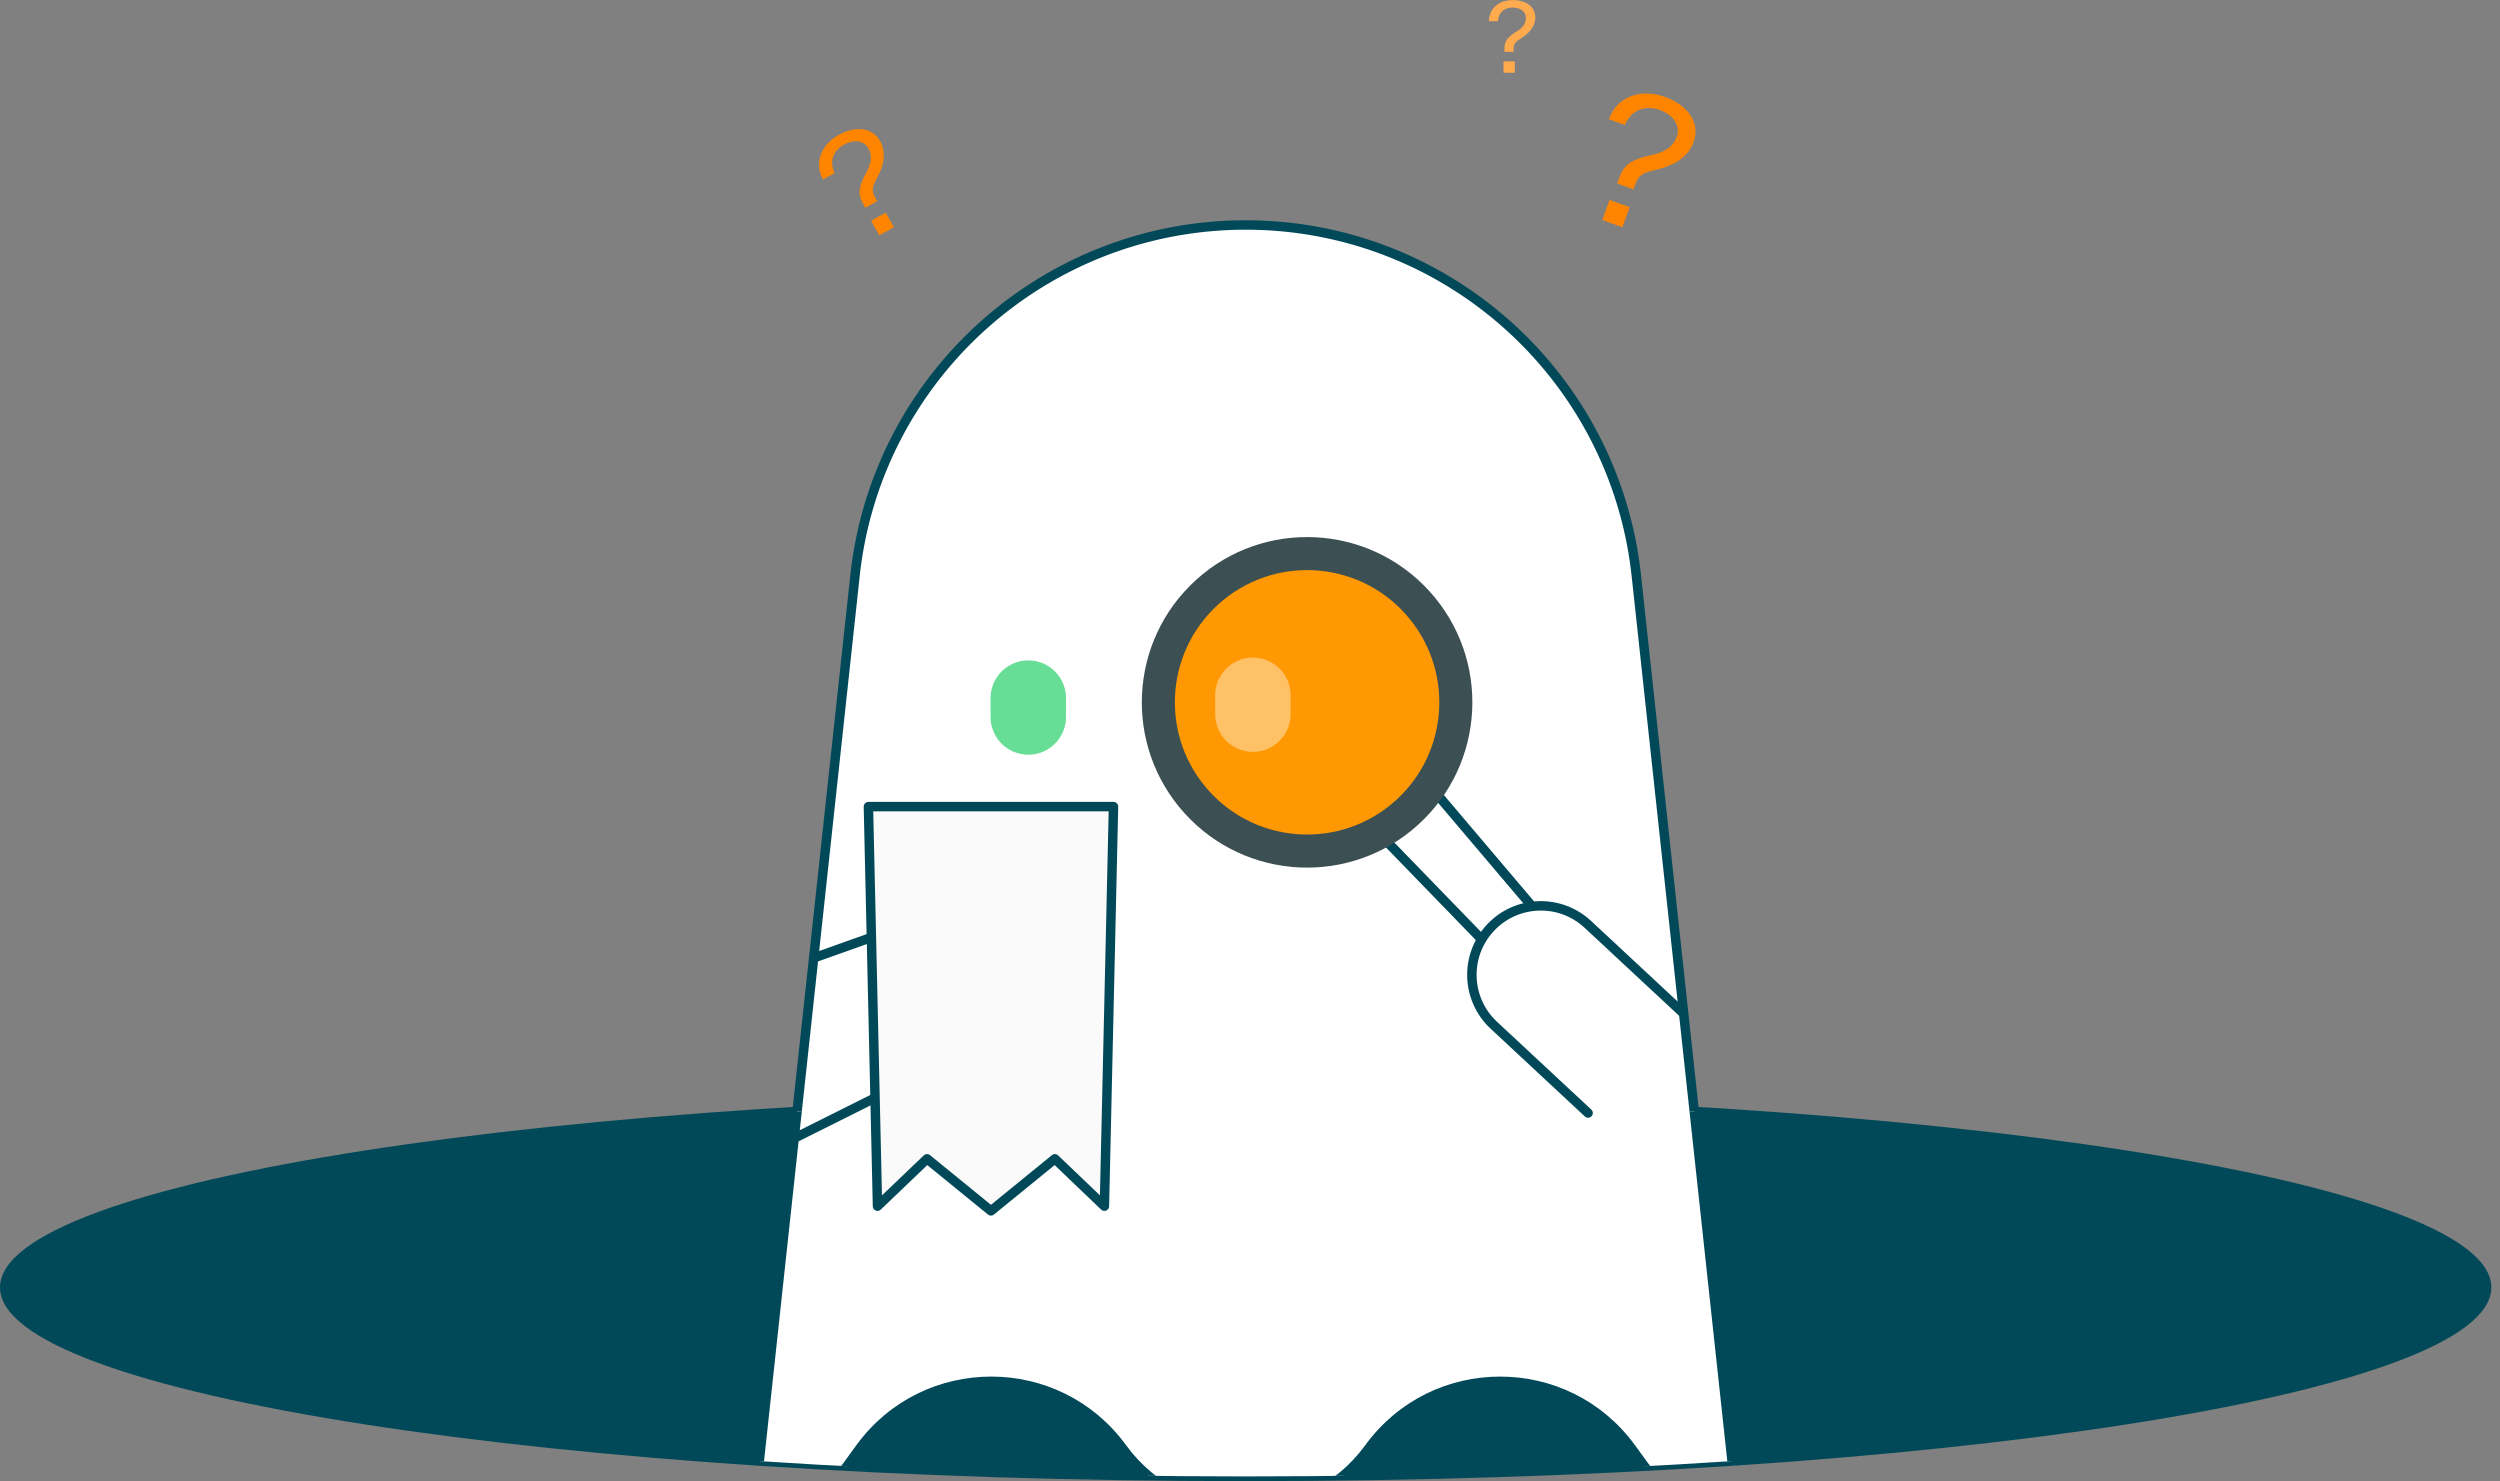 <svg height="157pt" stroke-miterlimit="10" style="fill-rule:nonzero;clip-rule:evenodd;stroke-linecap:round;stroke-linejoin:round" viewBox="0 0 265 157" width="265pt" xml:space="preserve" xmlns="http://www.w3.org/2000/svg"><rect x="0" y="0" width="265" height="157" fill="#808080" stroke="none"/><path d="M0 136.469c0-11.339 59.117-20.531 132.041-20.531 72.924 0 132.041 9.192 132.041 20.531 0 11.339-59.117 20.531-132.041 20.531C59.117 157 0 147.808 0 136.469Z" fill="#014958"/><path d="M90.629 61.024c2.286-21.148 20.14-37.175 41.411-37.175 21.272 0 39.125 16.028 41.412 37.176l8.902 82.345-9.728-3.601a80.503 80.503 0 0 0-27.945-5.007H82.658l7.972-73.737Z" fill="#fff" stroke="#014958" stroke-linecap="butt" stroke-linejoin="miter"/><clipPath clip-rule="nonzero" id="a"><path d="M263.582 136.469c0 1.184-.772 2.438-2.485 3.74-1.702 1.293-4.243 2.562-7.564 3.782-6.636 2.44-16.267 4.646-28.202 6.502-23.862 3.71-56.845 6.007-93.29 6.007-36.445 0-69.428-2.297-93.29-6.007-11.935-1.856-21.566-4.062-28.202-6.502-3.321-1.22-5.862-2.489-7.564-3.782C1.272 138.907.5 137.653.5 136.469c0-1.184.772-2.438 2.485-3.739 1.702-1.293 4.243-2.562 7.564-3.783 6.636-2.439 16.267-4.645 28.202-6.501 23.862-3.71 56.846-6.008 93.29-6.008 36.445 0 69.428 2.298 93.29 6.008 11.935 1.856 21.566 4.062 28.202 6.501 3.321 1.221 5.862 2.49 7.564 3.783 1.713 1.301 2.485 2.555 2.485 3.739Z"/></clipPath><g clip-path="url(#a)"><path d="M90.63 61.024c2.286-21.148 20.14-37.176 41.411-37.176 21.271 0 39.125 16.028 41.411 37.176l11.834 109.465-12.383-17.004c-6.863-9.423-20.917-9.423-27.78 0-6.463 8.875-19.7 8.875-26.163 0-6.863-9.423-20.918-9.423-27.781 0l-12.383 17.004 11.834-109.465Z" fill="#fff" stroke="#014958" stroke-linecap="butt" stroke-linejoin="miter"/></g><path d="M93.294 14.96c.716 1.28.318 2.687-.267 3.792-.534 1.006-.695 1.414-.281 2.155l.233.418-1.253.7-.256-.458c-.633-1.132-.359-1.939.36-3.278.452-.836.703-1.684.213-2.559-.474-.849-1.538-.979-2.575-.399-1.509.844-1.406 2.165-1.001 3.017l-1.226.685c-.966-1.759-.232-3.672 1.681-4.741 1.522-.851 3.459-.961 4.37.669Zm-.092 9.988-.866-1.549 1.549-.866.866 1.549-1.549.866Z" fill="#ff8500"/><path d="M162.742 1.854c-.004.992-.705 1.688-1.417 2.145-.648.415-.879.602-.881 1.176l-.001.324-.97-.004.001-.355c.003-.877.432-1.261 1.301-1.811.544-.342.973-.758.975-1.437.003-.657-.58-1.087-1.384-1.09-1.169-.004-1.547.808-1.591 1.445l-.95-.004c.015-1.357 1.083-2.24 2.565-2.235 1.179.004 2.356.582 2.352 1.845Zm-3.371 5.853.004-1.2 1.2.004-.004 1.2-1.2-.004Z" fill="#ffaa4c"/><path d="M179.528 15.045c-.631 1.76-2.318 2.557-3.871 2.92-1.414.329-1.942.516-2.307 1.536l-.206.574-1.724-.618.226-.63c.559-1.556 1.564-1.97 3.455-2.4 1.183-.266 2.208-.735 2.641-1.939.418-1.167-.347-2.299-1.774-2.811-2.075-.745-3.261.462-3.74 1.565l-1.687-.605c.883-2.402 3.338-3.299 5.97-2.355 2.094.751 3.822 2.522 3.017 4.764Zm-9.684 8.28.765-2.131 2.131.764-.765 2.131-2.131-.764Z" fill="#ff8500"/><path d="M109 70c2.209 0 4 1.791 4 4v2c0 2.209-1.791 4-4 4s-4-1.791-4-4v-2c0-2.209 1.791-4 4-4Z" fill="#67dd95"/><path d="M146.349 88.529c-1.45-1.496-1.373-3.896.17-5.296 1.544-1.4 3.94-1.243 5.288.346l16.106 18.995c.997 1.174.882 2.927-.259 3.962-1.141 1.035-2.897.979-3.969-.127l-17.336-17.88Z" fill="#fff" stroke="#014958" stroke-linecap="butt" stroke-linejoin="miter"/><path d="M125.574 86.217c-6.5-7.167-5.959-18.246 1.208-24.746s18.246-5.959 24.746 1.208c6.5 7.167 5.959 18.246-1.208 24.746-7.167 6.5-18.246 5.959-24.746-1.208Z" fill="#3c4f52"/><path d="M128.171 83.862c-5.2-5.734-4.768-14.597.966-19.797 5.733-5.2 14.597-4.767 19.796.966 5.2 5.734 4.768 14.597-.966 19.797-5.733 5.2-14.597 4.767-19.796-.966Z" fill="#ff9802"/><path d="M132.806 69.702c2.209 0 4 1.791 4 4v2c0 2.209-1.791 4-4 4s-4-1.791-4-4v-2c0-2.209 1.791-4 4-4Z" fill="#ffc166"/><path d="m84.5 120.5 14.007-7.003c3.487-1.744 5.125-5.816 3.817-9.489-1.43-4.013-5.842-6.107-9.855-4.677l-6.032 2.149" fill="none" stroke="#014958" stroke-linecap="butt" stroke-linejoin="miter"/><path d="M93.015 127.855 92.052 85.5H118.03l-.963 42.355-4.93-4.716-.319-.306-.343.279-6.434 5.243-6.434-5.243-.342-.279-.319.306-4.93 4.716Z" fill="#fafafa" stroke="#014958" stroke-linecap="butt" stroke-linejoin="miter"/><path d="M157.98 98.349c2.751-2.954 7.376-3.119 10.33-.369l9.99 9.301-9.961 10.699-9.99-9.302c-2.954-2.751-3.119-7.376-.369-10.33Z" fill="#fff"/><path d="m178.3 107.282-9.99-9.301c-2.954-2.751-7.579-2.586-10.33.369-2.75 2.954-2.585 7.579.369 10.33l9.99 9.302" fill="none" stroke="#014958" stroke-linecap="butt" stroke-linejoin="miter"/></svg>